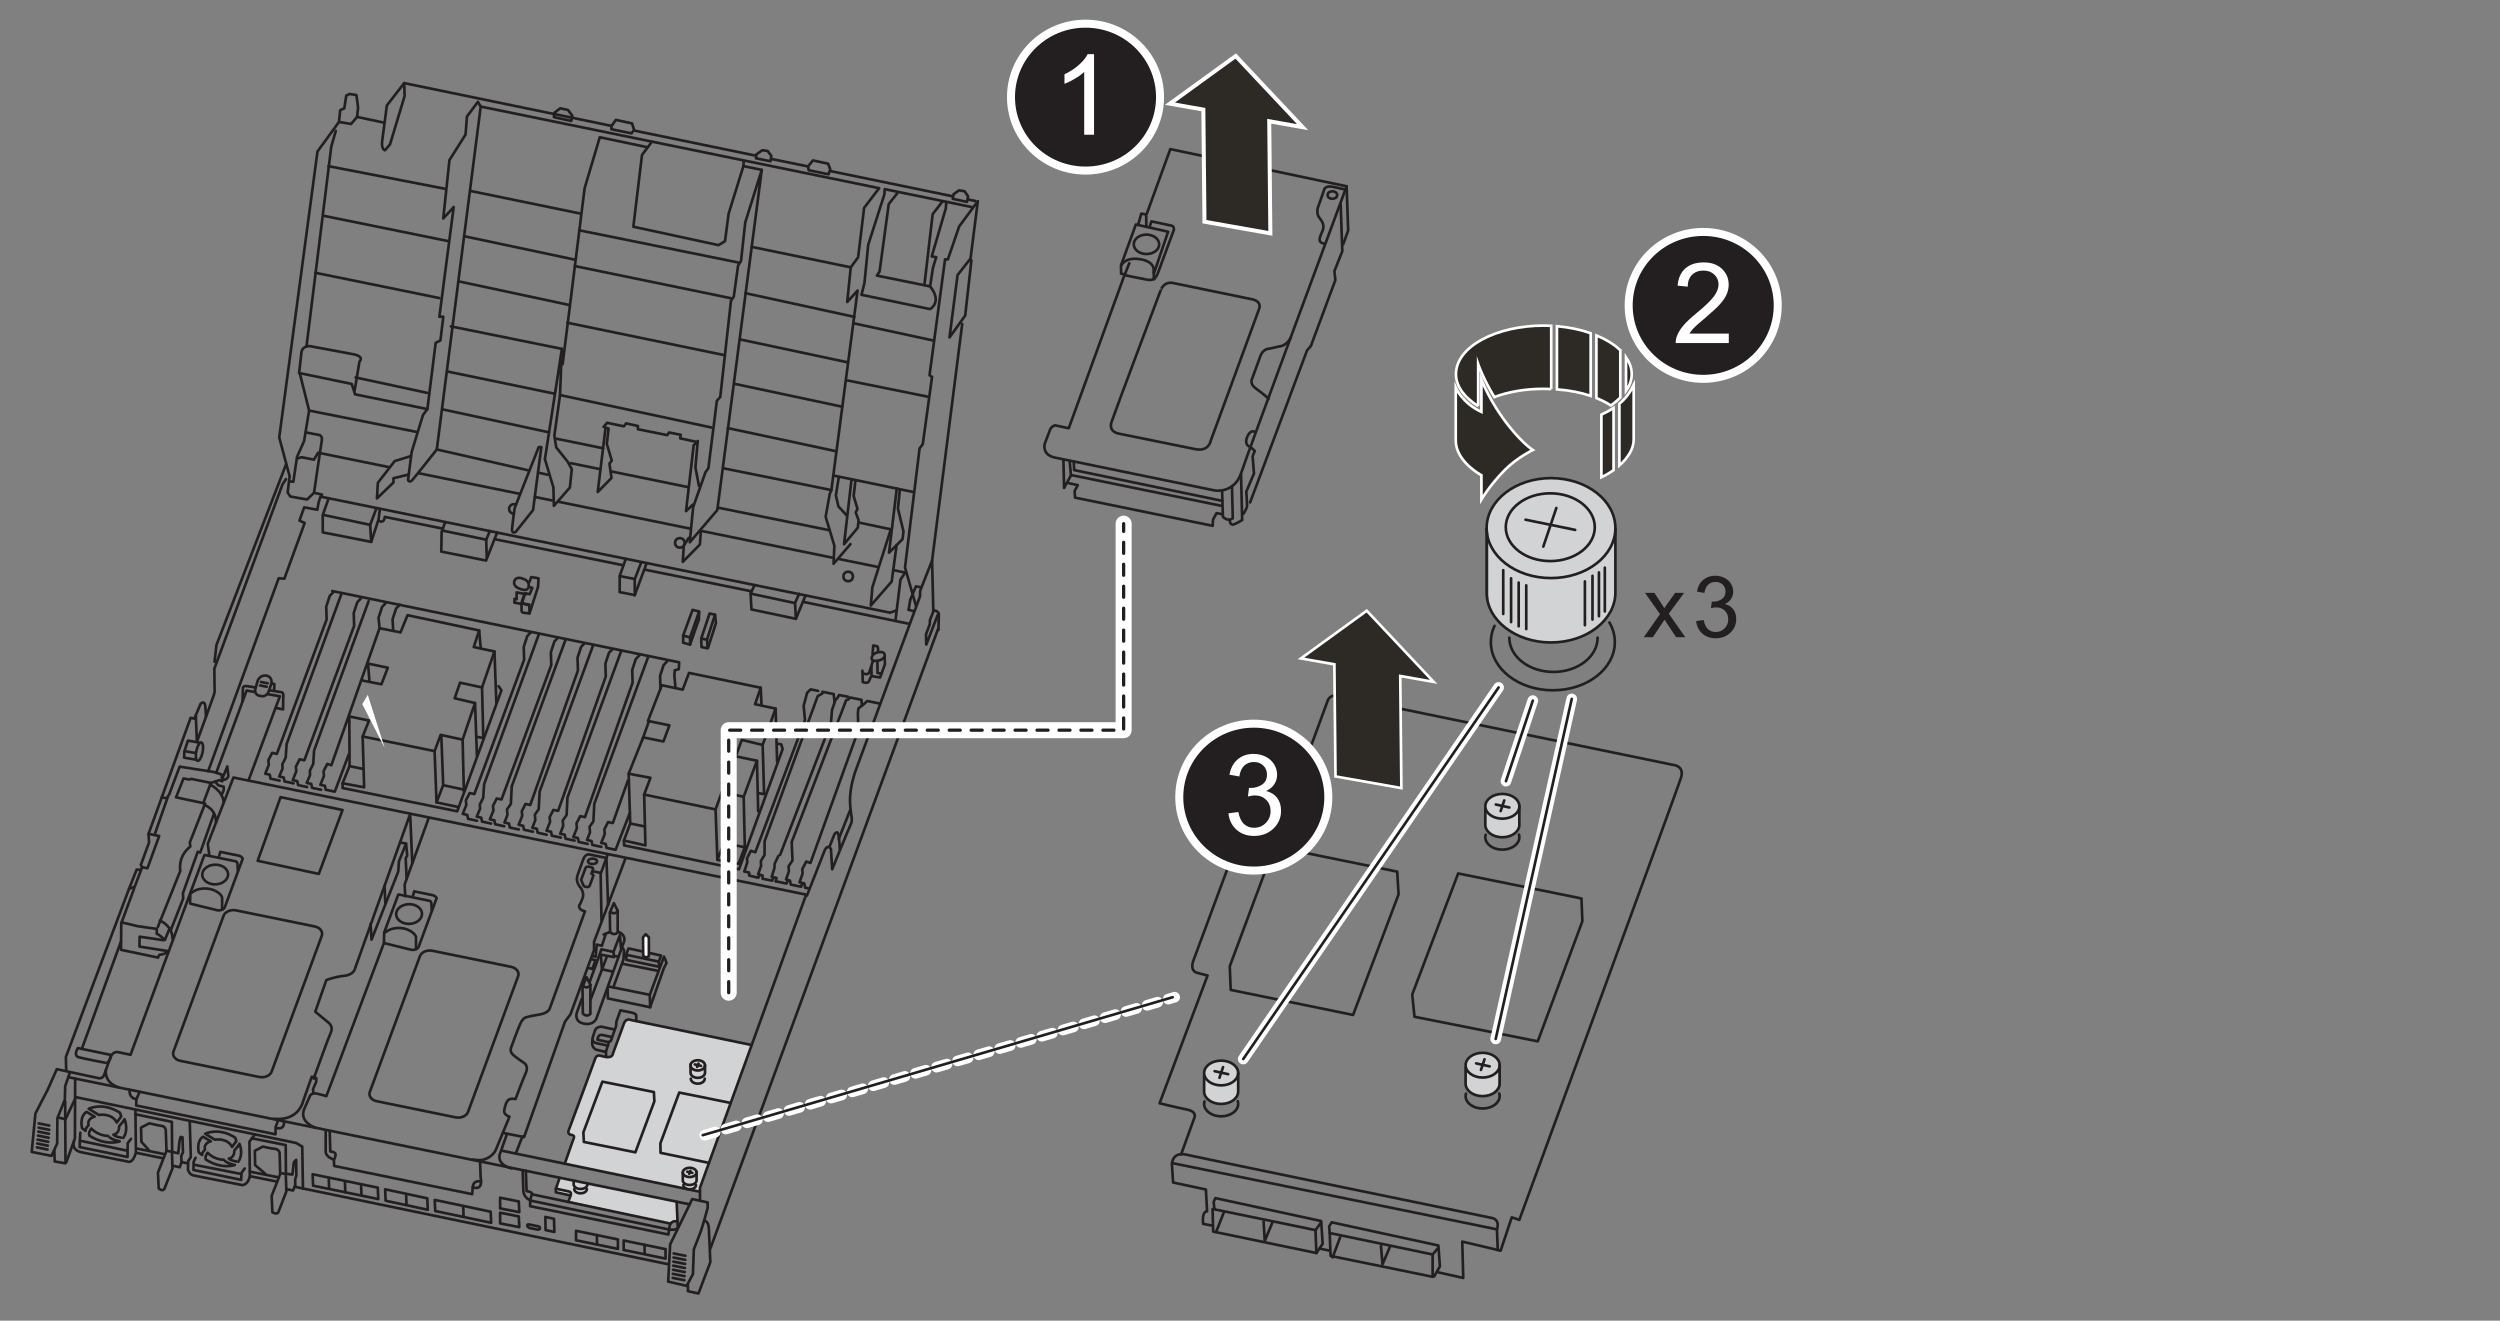 <?xml version="1.0" encoding="utf-8"?>
<!-- Generator: Adobe Illustrator 26.0.3, SVG Export Plug-In . SVG Version: 6.00 Build 0)  -->
<svg version="1.1" id="Layer_2" xmlns="http://www.w3.org/2000/svg" xmlns:xlink="http://www.w3.org/1999/xlink" x="0px" y="0px"
	 viewBox="0 0 468 247.232" style="enable-background:new 0 0 468 247.232;" xml:space="preserve">
<rect x="0" y="0" width="468" height="247.232" fill="#808080" stroke="none"/>
<style type="text/css">
	.st0{fill:#D2D3D4;}
	.st1{fill:none;stroke:#231F20;stroke-width:0.5;stroke-linecap:round;stroke-linejoin:round;stroke-miterlimit:10;}
	.st2{fill:#FFFFFF;stroke:#231F20;stroke-width:0.5;stroke-linecap:round;stroke-linejoin:round;stroke-miterlimit:10;}
	.st3{fill:none;stroke:#231F20;stroke-width:0.5;stroke-miterlimit:10;}
	.st4{fill:#2D2A26;stroke:#FFFFFF;stroke-width:0.75;stroke-miterlimit:10;}
	.st5{fill:#2D2A26;stroke:#FFFFFF;stroke-width:0.5;stroke-miterlimit:10;}
	.st6{fill:none;stroke:#FFFFFF;stroke-width:3;stroke-linecap:round;stroke-linejoin:round;stroke-miterlimit:10;}
	
		.st7{fill:none;stroke:#231F20;stroke-width:0.616;stroke-linecap:round;stroke-linejoin:round;stroke-miterlimit:10;stroke-dasharray:2.055;}
	
		.st8{fill:none;stroke:#FFFFFF;stroke-width:2;stroke-linecap:round;stroke-linejoin:round;stroke-miterlimit:10;stroke-dasharray:2.055;}
	.st9{fill:#231F20;stroke:#FFFFFF;stroke-width:1.5;stroke-miterlimit:10;}
	.st10{fill:#FFFFFF;}
	.st11{fill:#231F20;}
	.st12{fill:none;stroke:#FFFFFF;stroke-width:2;stroke-linecap:round;stroke-linejoin:round;stroke-miterlimit:10;}
</style>
<g>
	<path class="st0" d="M140.671,195.601l-21.653-4.537c0,0-1.832-1.089-2.476,0.842l-1.882,5.15c0,0-0.495,0.99-1.387,0.792
		c0,0-1.684-0.743-2.03,0.297l-4.903,13.519c0,0,0.099,0.693,0.743,0.743c0,0,0.198,0.198,0,0.941
		c-0.198,0.743-1.337,4.407-1.337,4.407l25.156,5.299l0.05-0.792L140.671,195.601z"/>
	<path class="st0" d="M104.67,220.485l-0.621,1.967l0.052,0.673l2.536,0.569l-0.414,1.035l18.943,4.192c0,0,1.087-0.673,1.501-0.414
		l-0.052-3.468L104.67,220.485z"/>
	<g>
		<ellipse class="st0" cx="281.269" cy="150.887" rx="3.08" ry="2.299"/>
		<path class="st0" d="M278.061,150.752v3.693c0,1.27,1.379,2.299,3.08,2.299c1.701,0,3.08-1.029,3.08-2.299v-3.77"/>
	</g>
	<g>
		<ellipse class="st0" cx="290.33" cy="98.154" rx="11.833" ry="8.654"/>
		<path class="st0" d="M278.648,97.643v13.901c0,4.78,5.298,8.654,11.833,8.654c6.535,0,11.833-3.875,11.833-8.654V97.356"/>
	</g>
	<g>
		<ellipse class="st0" cx="277.524" cy="199.195" rx="3.08" ry="2.299"/>
		<path class="st0" d="M274.316,199.059v3.693c0,1.27,1.379,2.299,3.08,2.299c1.701,0,3.08-1.029,3.08-2.299v-3.77"/>
	</g>
	<g>
		<ellipse class="st0" cx="228.678" cy="200.723" rx="3.08" ry="2.299"/>
		<path class="st0" d="M225.47,200.587v3.693c0,1.27,1.379,2.299,3.08,2.299s3.08-1.029,3.08-2.299v-3.77"/>
	</g>
	<line class="st0" x1="284.424" y1="154.416" x2="284.424" y2="150.599"/>
	<g>
		<polyline class="st1" points="72.802,87.448 59.565,84.746 58.759,86.047 56.443,85.593 55.67,85.82 		"/>
		<line class="st1" x1="97.21" y1="92.431" x2="78.35" y2="88.581"/>
		<line class="st1" x1="103.298" y1="93.674" x2="100.15" y2="93.032"/>
		<line class="st1" x1="129.248" y1="98.972" x2="104.586" y2="93.937"/>
		<line class="st1" x1="155.758" y1="104.384" x2="131.207" y2="99.372"/>
		<line class="st1" x1="164.423" y1="106.153" x2="157.157" y2="104.67"/>
		<polyline class="st1" points="167.641,116.061 168.574,108.482 169.46,107.182 167.198,106.72 		"/>
		<polyline class="st1" points="53.532,89.699 52.893,90.658 40.129,125.164 40.147,127.536 40.18,129.514 40.038,130.102 
			36.852,138.893 36.658,133.902 		"/>
		<polyline class="st1" points="40.162,123.879 40.519,120.753 53.563,86.893 		"/>
		<path class="st1" d="M53.532,89.699"/>
		<path class="st1" d="M37.213,139.062"/>
		<line class="st1" x1="34.747" y1="140.647" x2="36.449" y2="140.939"/>
		<polyline class="st1" points="39.187,160.106 38.896,157.968 43.7,145.554 150.915,167.474 131.034,222.348 131.034,224.778 		"/>
		<path class="st1" d="M175.682,117.93l0.069-3.071c0,0-0.365-0.706-1.037-0.537l-0.227-9.387l-2.22,5.63l-0.051,1.108
			l-12.112,32.779c0,0-1.06,2.952-0.984,5.602c0.076,2.65,0.64,3.201,0.111,4.337c-0.53,1.136-3.448,8.337-3.448,8.337l-0.228-3.795
			c0,0-0.116-0.218-0.303-0.327c-0.264-0.155-0.668-0.092-1.08,1.115l-3.112,7.929"/>
		<polyline class="st1" points="175.544,115.114 173.401,120.659 173.349,118.73 174.056,116.852 174.073,116.111 174.796,114.285 
					"/>
		<polyline class="st1" points="172.29,109.919 171.467,109.764 170.398,112.279 170.109,114.086 		"/>
		<line class="st1" x1="171.094" y1="114.415" x2="170.073" y2="114.159"/>
		<line class="st1" x1="132.959" y1="233.771" x2="175.623" y2="117.689"/>
		<polygon class="st1" points="131.804,228.517 132.473,226.136 132.473,225.091 129.59,224.465 125.455,232.945 125.079,239.921 
			128.546,240.715 129.716,238.501 129.883,233.906 131.22,230.438 		"/>
		<line class="st1" x1="126.119" y1="234.643" x2="128.315" y2="235.079"/>
		<line class="st1" x1="126.088" y1="235.407" x2="128.284" y2="235.843"/>
		<line class="st1" x1="126.057" y1="236.17" x2="128.253" y2="236.606"/>
		<line class="st1" x1="126.025" y1="236.933" x2="128.222" y2="237.369"/>
		<line class="st1" x1="125.994" y1="237.696" x2="128.191" y2="238.133"/>
		<line class="st1" x1="125.963" y1="238.46" x2="128.159" y2="238.896"/>
		<line class="st1" x1="125.932" y1="239.223" x2="128.128" y2="239.659"/>
		<path class="st1" d="M131.804,228.517c0,0,0.796-0.051,0.884,1.379c0.088,1.43,0.286,6.382,0.286,6.382l-2.223,5.854l-1.959-0.418
			l-0.022-1.276"/>
		<g>
			<g id="SPLINE_18_">
				<path class="st1" d="M77.351,172.841c-0.232,0.062-0.473,0.097-0.714,0.104c-0.241,0.007-0.484-0.013-0.719-0.061
					c-0.294-0.06-0.582-0.165-0.841-0.318c-0.121-0.072-0.236-0.154-0.342-0.247c-0.1-0.088-0.192-0.186-0.271-0.293
					c-0.076-0.102-0.14-0.212-0.19-0.329c-0.048-0.112-0.083-0.231-0.102-0.351c-0.019-0.119-0.022-0.241-0.009-0.361
					c0.013-0.122,0.041-0.241,0.083-0.356c0.044-0.119,0.103-0.232,0.173-0.338c0.074-0.111,0.16-0.213,0.256-0.306
					c0.101-0.098,0.211-0.186,0.329-0.263c0.123-0.081,0.254-0.151,0.389-0.21c0.284-0.124,0.588-0.2,0.898-0.231
					c0.314-0.031,0.633-0.016,0.941,0.047c0.208,0.043,0.413,0.107,0.607,0.196c0.183,0.083,0.356,0.188,0.512,0.315
					c0.145,0.118,0.275,0.255,0.379,0.41c0.098,0.145,0.173,0.305,0.217,0.474c0.043,0.163,0.056,0.335,0.039,0.503
					c-0.018,0.171-0.067,0.339-0.142,0.494c-0.079,0.165-0.187,0.315-0.312,0.448c-0.135,0.143-0.292,0.266-0.459,0.368
					c-0.044,0.027-0.088,0.052-0.134,0.076c-0.041,0.022-0.083,0.043-0.126,0.062c-0.13,0.06-0.265,0.11-0.403,0.15
					C77.391,172.83,77.371,172.836,77.351,172.841z"/>
			</g>
			<g id="SPLINE_17_">
				<path class="st1" d="M72.125,174.548c0.325-0.271,0.717-0.448,0.818-0.499c0.1-0.05,0.204-0.093,0.311-0.128
					c0.372-0.115,0.761-0.182,1.152-0.201c0.392-0.019,0.787,0.01,1.171,0.089c0.37,0.076,0.731,0.197,1.068,0.369
					c0.313,0.16,0.605,0.364,0.853,0.611c0.068,0.071,0.131,0.148,0.188,0.229c0.059,0.085,0.111,0.175,0.156,0.268
					c0.018,0.038,0.031,0.079,0.036,0.121c0.006,0.043,0.005,0.088,0.001,0.131v2.112"/>
			</g>
			<path class="st1" d="M77.303,167.651c0.025-0.059,0.047-0.119,0.067-0.18c0.024-0.072,0.045-0.145,0.064-0.219
				c0.041-0.158,0.06-0.228,0.099-0.391c0,0,0.2,0.043,0.237,0.051l3.178,0.65c0.089,0.018,0.176,0.045,0.26,0.081
				c0.079,0.034,0.156,0.076,0.225,0.127c0.066,0.047,0.126,0.102,0.177,0.165c0.048,0.059,0.127,0.189,0.127,0.189l-3.35,9.075
				c-0.039,0.106-0.108,0.201-0.19,0.28c-0.048,0.046-0.1,0.086-0.155,0.122c-0.06,0.039-0.123,0.072-0.188,0.1
				c-0.14,0.06-0.291,0.097-0.444,0.112c-0.156,0.015-0.315,0.007-0.467-0.024l-0.296-0.075l-4.666-1.143l0.001,0l-0.025-0.009
				l-0.038-0.035l-0.024-0.053l-0.015-0.077l-0.006-0.069v0l0.045-1.812"/>
			<g id="LINE_4_">
				<path class="st1" d="M80.824,170.446l-0.063-1.184l-0.045-0.304l0,0.001l-0.008-0.037l-0.056-0.117l-0.098-0.097l-0.131-0.068
					l-0.084-0.024l-5.726-1.171c-0.028-0.006-0.056,0.01-0.065,0.036l0,0l-2.59,6.981"/>
			</g>
		</g>
		<g>
			<g id="SPLINE_16_">
				<path class="st1" d="M41.055,165.447c-0.232,0.062-0.473,0.097-0.714,0.104c-0.241,0.007-0.484-0.013-0.719-0.061
					c-0.294-0.06-0.582-0.165-0.841-0.318c-0.121-0.072-0.236-0.154-0.342-0.247c-0.1-0.088-0.192-0.186-0.271-0.293
					c-0.076-0.102-0.14-0.212-0.19-0.329c-0.048-0.112-0.083-0.231-0.102-0.351c-0.019-0.119-0.022-0.241-0.009-0.361
					c0.013-0.122,0.041-0.241,0.083-0.356c0.044-0.119,0.103-0.232,0.173-0.338c0.074-0.111,0.16-0.213,0.256-0.306
					c0.101-0.098,0.211-0.186,0.329-0.263c0.123-0.081,0.254-0.151,0.389-0.21c0.284-0.124,0.588-0.2,0.898-0.231
					c0.314-0.031,0.633-0.016,0.941,0.047c0.208,0.043,0.413,0.107,0.607,0.196c0.183,0.083,0.356,0.188,0.512,0.315
					c0.145,0.118,0.275,0.255,0.379,0.41c0.098,0.145,0.173,0.305,0.217,0.474c0.043,0.163,0.056,0.335,0.039,0.503
					c-0.018,0.171-0.067,0.339-0.142,0.494c-0.079,0.165-0.187,0.315-0.312,0.448c-0.135,0.143-0.292,0.266-0.459,0.368
					c-0.044,0.027-0.088,0.052-0.134,0.076c-0.041,0.022-0.083,0.043-0.126,0.062c-0.13,0.06-0.265,0.11-0.403,0.15
					C41.095,165.436,41.075,165.442,41.055,165.447z"/>
			</g>
			<g id="SPLINE_15_">
				<path class="st1" d="M35.829,167.154c0.325-0.271,0.717-0.448,0.818-0.499c0.1-0.05,0.204-0.093,0.311-0.128
					c0.372-0.115,0.761-0.182,1.152-0.201c0.392-0.019,0.787,0.01,1.171,0.089c0.37,0.076,0.731,0.197,1.068,0.369
					c0.313,0.16,0.605,0.364,0.853,0.611c0.068,0.071,0.131,0.148,0.188,0.229c0.059,0.085,0.111,0.175,0.156,0.268
					c0.018,0.038,0.031,0.079,0.036,0.121c0.006,0.043,0.005,0.088,0.001,0.131v2.112"/>
			</g>
			<path class="st1" d="M41.007,160.257c0.025-0.059,0.047-0.119,0.067-0.18c0.024-0.072,0.045-0.145,0.064-0.219
				c0.041-0.158,0.06-0.228,0.099-0.391c0,0,0.2,0.043,0.237,0.051l3.178,0.65c0.089,0.018,0.176,0.045,0.26,0.081
				c0.079,0.034,0.156,0.076,0.225,0.127c0.066,0.047,0.126,0.102,0.177,0.165c0.048,0.059,0.127,0.189,0.127,0.189l-3.35,9.075
				c-0.039,0.106-0.108,0.201-0.19,0.28c-0.048,0.046-0.1,0.086-0.155,0.122c-0.06,0.039-0.123,0.072-0.188,0.1
				c-0.14,0.06-0.291,0.097-0.444,0.112c-0.156,0.015-0.315,0.007-0.467-0.024l-0.296-0.075l-4.666-1.143l0.001,0l-0.025-0.009
				l-0.038-0.035l-0.024-0.053l-0.015-0.077l-0.006-0.069l0,0l0.045-1.812"/>
			<g id="LINE_2_">
				<path class="st1" d="M44.529,163.052l-0.063-1.184l-0.045-0.304l0,0.001l-0.008-0.037l-0.056-0.117l-0.098-0.097l-0.131-0.068
					l-0.084-0.024l-5.726-1.171c-0.028-0.006-0.056,0.01-0.065,0.036l0,0l-2.59,6.981l-11.228,30.386l-2.41-0.511
					c0,0-0.887-0.114-1.288,0.859"/>
			</g>
		</g>
		<polyline class="st1" points="80.25,153.138 75.748,165.584 75.857,167.76 		"/>
		<path class="st1" d="M58.724,201.917c0,0,2.72-7.615,3.209-8.648c0.49-1.033-0.326-1.74-0.326-1.74l-2.589-2.138l2.07-5.91
			c0,0,1.329-0.589,3.402-0.818c1.86-0.205,2.012-1.469,2.012-1.469l10.28-28.8l0.402,9.217"/>
		<polygon class="st1" points="52.521,149.228 64.121,151.631 59.68,163.597 48.237,161.141 		"/>
		<polyline class="st1" points="94.186,212.086 98.103,212.862 105.777,191.234 106.786,189.888 111.206,177.863 111.206,176.312 
			117.048,160.794 		"/>
		<path class="st1" d="M94.911,212.266l-1.219,3.454c0,0-1.164,2.108,2.065,3.016"/>
		<line class="st1" x1="129.096" y1="225.454" x2="12.913" y2="201.673"/>
		<path class="st1" d="M113.831,169.436l-0.305-8.822l-3.192-0.658c0,0-0.721-0.219-1.159,0.94
			c-0.439,1.159-1.015,2.838-1.015,2.838s-0.533,1.065,0.345,2.225c0,0,0.971,1.003,0.564,2.131
			c-0.407,1.128-0.627,1.379-0.627,1.379s-0.313,0.815,1.065,1.128l-6.611,18.236c0,0-0.282,0.846-1.943,1.097
			c-1.661,0.251-2.413,0.501-2.413,0.501s-0.595,0-1.159,1.253c-0.564,1.253-1.598,4.167-1.598,4.167s-0.564,0.94,0.313,1.661
			c0.877,0.721,2.099,1.535,2.099,1.535s0.815,0.533,0.219,1.849c-0.595,1.316-1.911,4.857-1.911,4.857s-1.039-0.279-1.48,0.294
			c-0.441,0.573-0.617,1.763-0.617,1.763s-0.265,0.838,0.97,1.234l-2.601,6.304c0,0-1.146,2.381-4.232,1.719"/>
		<path class="st1" d="M12.396,200.461l-0.066-2.59l11.821-31.478l1.063-0.398l1.395-3.652l0.996,0.199l2.191-6.043l-1.992-0.398
			l7.882-21.727l0.698,0.161l0.204-0.487l0.958-2.286c0,0,0.886-0.994,0.929,0.951l0.089,1.399"/>
		<path class="st1" d="M25.109,166.345l-2.404,6.485l-0.056,4.976l6.933,1.454l0.224-0.503c0,0,1.156-0.093,1.707-0.699
			l-5.406-0.858l0.036-1.854L30.579,176"/>
		<line class="st1" x1="15.352" y1="196.26" x2="22.654" y2="176.223"/>
		<path class="st1" d="M20.807,197.494l-6.235-1.299c0,0-0.909,1.429,0.162,1.721s4.838,1.007,4.838,1.007
			S20.45,199.377,20.807,197.494z"/>
		<path class="st1" d="M13.09,200.74l-0.881,2.569l-0.073,2.569l-1.395,3.45l-0.037,4.734l-1.064,2.312l-3.707-0.734l0.697-7.193
			l2.312-4.477l1.692-3.821l7.584,1.631c0,0,0.973,0.401,1.316-0.658c0.343-1.059,1.202-3.32,1.202-3.32"/>
		<polyline class="st1" points="10.953,209.209 12.26,209.521 14.027,205.765 		"/>
		<polyline class="st1" points="12.198,206.159 12.26,217.769 10.237,217.427 10.175,215.373 		"/>
		<polyline class="st1" points="12.413,217.565 14.027,213.109 14.072,201.923 		"/>
		<polyline class="st1" points="14.235,205.393 55.454,213.973 56.583,214.639 56.713,222.529 		"/>
		<path class="st1" d="M19.823,200.298c0,0-0.441,2.325,2.365,3.247"/>
		<path class="st1" d="M51.218,209.431c4.672,0.501,5.478-3.142,5.478-3.142l1.669-4.728l0.834,0.25v0.695l-0.6,1.382l0.073,0.757"
			/>
		<path class="st1" d="M59.082,211.124c0,0-3.081-0.998-2.163-3.445l1.029-2.336c0,0,0.222-0.89,1.418-0.612
			c1.196,0.278,1.724,0.473,1.724,0.473l10.806-28.731"/>
		<polyline class="st1" points="69.368,172.968 69.552,175.902 74.55,163.155 74.687,161.229 76.017,157.927 74.908,157.703 		"/>
		<line class="st1" x1="71.985" y1="165.847" x2="72.134" y2="169.108"/>
		<polyline class="st1" points="76.125,164.486 75.943,160.662 76.229,160.142 76.017,157.927 		"/>
		<polyline class="st1" points="112.602,172.241 112.44,163.608 113.748,159.952 		"/>
		<line class="st1" x1="110.993" y1="163.111" x2="112.341" y2="163.378"/>
		<g id="SPLINE_14_">
			<path class="st1" d="M109.23,165.767l-0.404-0.946c-0.013-0.03-0.02-0.063-0.021-0.096c-0.001-0.033,0.005-0.066,0.016-0.097
				l0.794-2.152c0.016-0.044,0.044-0.083,0.077-0.116c0.037-0.037,0.082-0.065,0.129-0.085c0.051-0.022,0.106-0.036,0.162-0.042
				c0.057-0.006,0.114-0.003,0.17,0.008l0.553,0.113c0.041,0.008,0.081,0.022,0.119,0.04c0.035,0.017,0.069,0.039,0.098,0.065
				c0.027,0.024,0.05,0.053,0.068,0.085c0.016,0.03,0.027,0.063,0.031,0.096c0.004,0.03,0.002,0.061-0.005,0.091
				c-0.002,0.01-0.005,0.02-0.009,0.03l-0.292,0.791c-0.002,0.006-0.003,0.013-0.002,0.02c0.001,0.007,0.004,0.013,0.008,0.019
				c0.009,0.012,0.025,0.02,0.04,0.023l0.055,0.011c0.044,0.009,0.088,0.025,0.127,0.048c0.036,0.021,0.068,0.048,0.092,0.081
				c0.022,0.03,0.038,0.065,0.044,0.102c0.006,0.036,0.001,0.074-0.011,0.108l-0.682,1.847c-0.016,0.044-0.044,0.083-0.077,0.116
				c-0.037,0.037-0.082,0.065-0.129,0.085c-0.051,0.022-0.106,0.036-0.162,0.042c-0.057,0.006-0.114,0.003-0.17-0.008l-0.322-0.066
				c-0.065-0.013-0.129-0.039-0.184-0.078C109.294,165.867,109.253,165.821,109.23,165.767"/>
		</g>
		<ellipse class="st1" cx="110.923" cy="161.242" rx="0.84" ry="0.504"/>
		<g id="SPLINE_13_">
			<path class="st1" d="M50.101,201.401c0.173-0.091,0.335-0.21,0.469-0.353c0.063-0.067,0.119-0.139,0.168-0.217
				c0.047-0.074,0.086-0.153,0.117-0.235l9.376-25.401c0.033-0.089,0.055-0.183,0.065-0.278c0.01-0.094,0.007-0.188-0.007-0.281
				c-0.015-0.094-0.042-0.187-0.079-0.274c-0.039-0.091-0.089-0.177-0.148-0.256c-0.062-0.084-0.134-0.16-0.212-0.229
				c-0.082-0.073-0.172-0.137-0.267-0.192c-0.202-0.119-0.427-0.201-0.656-0.248l-14.747-3.016c-0.24-0.049-0.489-0.061-0.734-0.037
				c-0.241,0.024-0.479,0.084-0.7,0.18c-0.106,0.046-0.207,0.101-0.304,0.164c-0.092,0.06-0.178,0.129-0.256,0.206
				c-0.074,0.073-0.142,0.152-0.199,0.239c-0.055,0.082-0.101,0.171-0.135,0.263l-9.376,25.401
				c-0.027,0.073-0.047,0.149-0.058,0.226c-0.011,0.076-0.015,0.153-0.011,0.229c0.005,0.077,0.017,0.153,0.038,0.227
				c0.021,0.076,0.049,0.149,0.085,0.219c0.075,0.148,0.179,0.28,0.301,0.393c0.133,0.123,0.287,0.222,0.449,0.299
				c0.039,0.018,0.079,0.036,0.119,0.052c0.123,0.049,0.252,0.087,0.382,0.114l14.747,3.016c0.267,0.055,0.544,0.063,0.816,0.027
				C49.607,201.603,49.866,201.525,50.101,201.401"/>
		</g>
		<g id="SPLINE_10_">
			<path class="st1" d="M86.861,208.96c0.173-0.091,0.335-0.21,0.469-0.353c0.063-0.067,0.119-0.139,0.168-0.217
				c0.047-0.074,0.086-0.153,0.117-0.235l9.376-25.401c0.033-0.089,0.055-0.183,0.065-0.278c0.01-0.094,0.007-0.188-0.007-0.281
				c-0.015-0.094-0.042-0.187-0.079-0.274c-0.039-0.091-0.089-0.177-0.148-0.256c-0.062-0.084-0.134-0.16-0.212-0.229
				c-0.082-0.073-0.172-0.137-0.267-0.192c-0.202-0.119-0.427-0.201-0.656-0.248L80.94,177.98c-0.24-0.049-0.489-0.061-0.734-0.037
				c-0.241,0.024-0.479,0.084-0.7,0.18c-0.106,0.046-0.207,0.101-0.304,0.164c-0.092,0.06-0.178,0.129-0.256,0.205
				c-0.074,0.073-0.142,0.152-0.199,0.239c-0.055,0.082-0.101,0.171-0.135,0.264l-9.376,25.401
				c-0.027,0.073-0.047,0.149-0.058,0.226c-0.011,0.076-0.015,0.153-0.011,0.229c0.005,0.077,0.017,0.153,0.038,0.227
				c0.021,0.076,0.049,0.149,0.085,0.219c0.075,0.148,0.179,0.28,0.301,0.393c0.133,0.123,0.287,0.222,0.449,0.299
				c0.039,0.018,0.079,0.036,0.119,0.052c0.123,0.049,0.252,0.087,0.382,0.114l14.747,3.016c0.267,0.055,0.544,0.063,0.816,0.027
				C86.367,209.163,86.627,209.084,86.861,208.96"/>
		</g>
		<path class="st1" d="M97.84,219.096l0.139,4.004c0,0,0.173,1.299,1.515,1.688l25.251,5.278c0,0,1.574,0.44,2.139-0.193
			l-0.216-4.891"/>
		<path class="st1" d="M98.436,219.153l0.143,3.848c0,0,1.14,0.057,0.998,0.57s-0.314,0.998-0.314,0.998l-0.029,1.226l25.884,5.302
			l0.2-1.34c0,0,0.029-1.34,1.397-1.112"/>
		<path class="st1" d="M61.725,211.776l0.103,3.776c0,0,1.098,0.069,0.995,0.652c-0.103,0.584-0.309,0.892-0.309,0.892l0.034,1.167
			l25.847,5.286l0.103-1.304c0,0,0-1.407,1.545-1.064"/>
		<path class="st1" d="M89.872,217.474l0.103,2.918c0,0,0.618,2.609-1.476,1.854"/>
		<path class="st1" d="M60.969,211.673v3.741c0,0-0.24,1.064,1.545,1.682"/>
		<path class="st1" d="M13.835,213.689c0,0-0.58,1.625,1.48,2.031s8.53,1.712,8.53,1.712s0.928,0.609,1.596-1.625l-0.087-8.036"/>
		<polyline class="st1" points="25.304,208.583 32.171,210.01 32.227,215.663 		"/>
		<line class="st1" x1="25.614" y1="215.823" x2="30.522" y2="216.836"/>
		<line class="st1" x1="25.562" y1="214.999" x2="30.87" y2="216.081"/>
		<polyline class="st1" points="32.218,215.643 33.375,215.888 33.601,213.633 33.807,212.834 34.168,212.912 34.245,215.746 
			33.933,216.363 33.985,217.55 33.646,218.514 32.342,218.228 		"/>
		<path class="st1" d="M32.278,218.748l-0.08-3.126l-1.03-0.207l-1.598,4.09l0.139,2.967c0,0,0.697,0.657,1.055,0.1L32.278,218.748z
			"/>
		<path class="st1" d="M31.169,215.415l-0.137-3.854c0,0-0.068-0.707-0.775-0.798c-0.707-0.091-2.304-0.479-2.304-0.479
			l-1.551,0.798l0.068,2.668l1.414,1.574"/>
		<polyline class="st1" points="45.804,218.739 45.222,219.542 45.139,220.872 36.217,219.016 36.244,217.492 36.605,216.743 		"/>
		<path class="st1" d="M35.524,209.955l0.194,6.65l-0.471,0.72l-0.055,1.635c0,0,0.194,0.942,1.136,1.108
			c0.942,0.166,8.978,1.773,8.978,1.773s1.053,0.111,1.469-1.635l-0.083-6.484l1.053-1.385"/>
		<line class="st1" x1="36.383" y1="218.046" x2="45.111" y2="219.764"/>
		<line class="st1" x1="33.985" y1="217.55" x2="35.116" y2="217.771"/>
		<polyline class="st1" points="47.124,213.094 53.484,214.354 53.524,219.713 54.744,219.881 55.002,217.597 55.439,217.121 
			55.479,220.06 55.261,220.774 55.27,222.184 125.105,236.67 		"/>
		<line class="st1" x1="46.769" y1="219.325" x2="52.171" y2="220.408"/>
		<line class="st1" x1="46.779" y1="220.182" x2="51.869" y2="221.2"/>
		<path class="st1" d="M49.645,219.729l-1.885-1.621l-0.057-2.677l1.508-0.792c0,0,1.49,0.377,2.244,0.434
			c0.754,0.057,0.886,0.716,0.886,0.716l0.113,3.978l-1.602,4.106l0.139,3.058c0.894,0.516,1.112,0,1.112,0l1.509-3.912
			l-0.118-3.276c0,0-0.22-0.02-0.895-0.1"/>
		<polyline class="st1" points="53.573,222.601 54.863,222.86 55.221,221.946 		"/>
		<g>
			<polygon class="st1" points="58.521,219.82 70.719,222.327 70.811,224.466 58.613,221.96 			"/>
			<line class="st1" x1="61.548" y1="220.645" x2="61.609" y2="222.449"/>
			<line class="st1" x1="64.574" y1="221.348" x2="64.635" y2="223.152"/>
			<line class="st1" x1="67.601" y1="222.051" x2="67.662" y2="223.591"/>
		</g>
		<g>
			<polygon class="st1" points="72.096,222.636 79.988,224.331 80.08,226.471 72.188,224.776 			"/>
			<line class="st1" x1="76.028" y1="223.679" x2="76.089" y2="225.483"/>
		</g>
		<g>
			<polygon class="st1" points="81.382,224.623 91.851,226.827 91.943,228.906 81.474,226.702 			"/>
			<line class="st1" x1="86.713" y1="225.852" x2="86.774" y2="227.604"/>
		</g>
		<polygon class="st1" points="93.622,224.21 97.118,224.909 97.214,226.911 93.622,226.212 		"/>
		<polygon class="st1" points="93.622,227.016 97.118,227.715 97.214,229.717 93.622,229.018 		"/>
		<path class="st1" d="M22.786,172.67l3.01,0.719l3.545,0.498l0.002,0.93c0.477,0.079,1.51,1.152,1.51,1.152l0.926-2.222"/>
		<path class="st1" d="M29.541,173.544l4.212-10.531c0,0-0.556-2.623,1.868-4.53l-0.079-0.795l2.861-7.272l-5.444-1.152l1.391-3.537
			l1.113,0.199l0.358-0.119l3.656,0.755l-1.351,3.576"/>
		<polyline class="st1" points="30.288,149.261 31.197,149.443 31.669,148.716 33.633,143.517 40.031,144.517 41.485,144.99 
			41.594,146.262 41.085,146.044 39.476,146.562 		"/>
		<path class="st1" d="M38.213,150.661c0,0,2.29,0.727,2.218,3.272"/>
		<path class="st1" d="M39.34,146.88c0,0,2.363,1.091,2.545,3.345"/>
		<polyline class="st1" points="40.031,152.406 37.486,159.604 37.014,159.459 34.251,167.202 34.287,168.22 31.96,174.146 		"/>
		<path class="st1" d="M29.925,172.328c0,0,2.363,0.909,2.363,3.381"/>
		<polyline class="st1" points="27.802,156.1 27.902,157.695 26.364,161.914 26.607,162.343 		"/>
		<polyline class="st1" points="24.15,166.394 25.581,162.788 26.334,162.849 		"/>
		<polyline class="st1" points="36.63,142.206 34.47,141.831 34.506,140.682 35.185,138.645 37.381,139.025 		"/>
		<path class="st1" d="M42.557,143.475l-0.001,0.145l0.192,1.655c0,0-0.114,0.739-1.108,0.71l0.057-0.426l0.811-1.962"/>
		<polyline class="st1" points="40.298,146.379 40.87,147.014 41.876,147.266 41.885,147.913 41.515,148.753 		"/>
		<line class="st1" x1="7.235" y1="210.297" x2="9.222" y2="210.703"/>
		<line class="st1" x1="7.235" y1="211.097" x2="9.222" y2="211.503"/>
		<line class="st1" x1="7.176" y1="211.838" x2="9.163" y2="212.245"/>
		<line class="st1" x1="7.117" y1="212.58" x2="9.105" y2="212.986"/>
		<line class="st1" x1="7.039" y1="213.341" x2="9.027" y2="213.747"/>
		<line class="st1" x1="6.961" y1="214.063" x2="8.949" y2="214.469"/>
		<line class="st1" x1="6.903" y1="214.785" x2="8.89" y2="215.192"/>
		<path class="st1" d="M22.457,208.31c-3.205-2.08-5.851-0.754-5.851-0.754l1.88,1.159c0,0,2.402-0.448,3.377,1.414l0.834-1.132
			L22.457,208.31z"/>
		<path class="st1" d="M16.016,211.7l-0.661-0.504c-0.464-2.46,0.856-3.051,0.856-3.051l1.501,0.898c0,0-1.455,0.276-1.137,1.631
			C16.574,210.674,15.996,211.124,16.016,211.7z"/>
		<polyline class="st1" points="15.042,212.036 14.966,213.312 14.908,214.733 23.873,216.59 23.902,213.999 24.533,213.194 		"/>
		<path class="st1" d="M22.406,213.664c0,0-2.459,0.952-5.662-1.06c0,0-0.3-0.486,0.343-1.341c0,0,1.2,1.347,3.129,1.371
			C20.215,212.634,20.722,213.338,22.406,213.664z"/>
		<line class="st1" x1="14.968" y1="213.535" x2="23.687" y2="215.388"/>
		<path class="st1" d="M21.228,212.411c0,0,1.14-0.136,1.08-1.596l0.658-0.764l0.338-0.533c0,0,0.871,1.91-0.232,3.504
			C23.073,213.022,21.656,212.886,21.228,212.411z"/>
		<g>
			<path class="st1" d="M44.014,212.958c-3.072-1.994-5.608-0.722-5.608-0.722l1.802,1.111c0,0,2.303-0.429,3.237,1.356l0.8-1.086
				L44.014,212.958z"/>
			<path class="st1" d="M37.839,216.208l-0.633-0.483c-0.445-2.358,0.82-2.925,0.82-2.925l1.439,0.861c0,0-1.395,0.265-1.09,1.563
				C38.375,215.224,37.821,215.656,37.839,216.208z"/>
			<path class="st1" d="M43.965,218.091c0,0-2.357,0.912-5.428-1.016c0,0-0.288-0.466,0.329-1.285c0,0,1.15,1.291,3,1.314
				C41.865,217.104,42.351,217.778,43.965,218.091z"/>
			<path class="st1" d="M42.836,216.889c0,0,1.092-0.13,1.035-1.53l0.631-0.732l0.324-0.511c0,0,0.835,1.831-0.222,3.359
				C44.604,217.475,43.246,217.345,42.836,216.889z"/>
		</g>
		<path class="st1" d="M24.277,204.017c0,0-0.274,1.503,1.248,1.741"/>
		<path class="st1" d="M53.119,209.917c0,0,0.402,1.566-1.365,1.265"/>
		<polyline class="st1" points="52.095,209.636 51.593,211.002 51.573,212.347 25.491,206.946 25.531,205.781 26.13,204.411 		"/>
		<polygon class="st1" points="102.091,227.809 103.707,228.155 103.776,230.625 102.13,230.27 		"/>
		<g>
			<polygon class="st1" points="107.832,230.405 111.73,231.208 115.673,232.02 115.673,233.792 107.832,232.176 			"/>
			<line class="st1" x1="111.766" y1="232.932" x2="111.73" y2="231.208"/>
		</g>
		<g>
			<polygon class="st1" points="116.751,232.223 120.65,233.026 124.592,233.838 124.592,235.609 116.751,233.994 			"/>
			<line class="st1" x1="120.685" y1="234.75" x2="120.65" y2="233.026"/>
		</g>
		<g id="SPLINE_4_">
			<path class="st1" d="M98.713,229.323c0.001-0.01,0.003-0.021,0.007-0.031c0.003-0.008,0.007-0.017,0.012-0.024
				c0.011-0.016,0.025-0.029,0.041-0.039c0.044-0.027,0.099-0.035,0.151-0.032c0.02,0.001,0.04,0.004,0.06,0.008l1.802,0.369
				c0.054,0.011,0.107,0.032,0.154,0.063c0.042,0.027,0.08,0.061,0.104,0.104c0.013,0.023,0.022,0.049,0.023,0.076l0.004,0.168
				l-0.006,0.034c-0.007,0.018-0.02,0.034-0.036,0.046c-0.006,0.004-0.012,0.008-0.019,0.011l-0.207,0.102
				c-0.027,0.013-0.057,0.019-0.087,0.019c-0.011,0-0.022,0-0.034-0.001c-0.012-0.001-0.025-0.003-0.037-0.005l-1.492-0.305
				c-0.012-0.003-0.025-0.006-0.037-0.01c-0.03-0.01-0.06-0.023-0.086-0.041c-0.013-0.008-0.025-0.017-0.036-0.027l-0.213-0.188
				c-0.013-0.011-0.025-0.024-0.035-0.038c-0.009-0.012-0.017-0.026-0.022-0.04c-0.005-0.013-0.008-0.026-0.008-0.039l-0.004-0.168
				L98.713,229.323z"/>
		</g>
		<polyline class="st1" points="167.732,114.307 166.619,114.692 60.036,92.972 		"/>
		<polyline class="st1" points="76.524,88.833 73.659,89.52 73.659,90.322 70.565,93.302 70.737,90.38 73.888,86.312 76.868,85.395 
					"/>
		<path class="st1" d="M101.336,83.696l-1.549,11.791l-3.25,4.081c0,0-0.794,0.529-0.68-0.68s0.491-3.779,0.491-3.779l4.497-11.413
			H101.336z"/>
		<path class="st1" d="M80.005,76.582l-0.815,1.086l-2.127,6.924l-0.679,5.249c0,0,0.226,0.679,0.86-0.045s4.525-5.657,4.525-5.657
			l8.221-64.189l-0.532-0.887l-2.041,2.751l-0.266,3.372l-3.017,4.792L82.98,40.894l1.952-2.13l-2.683,20.533h0.74l-0.542,4.439
			l-0.888,0.444L80.005,76.582z"/>
		<polygon class="st1" points="103.686,94.697 106.686,91.256 107.039,87.814 106.245,86.402 104.127,83.755 103.774,81.549 
			104.833,73.959 105.186,65.311 102.009,85.961 103.597,91.256 		"/>
		<polygon class="st1" points="129.756,94.93 129.122,101.512 134.277,95.485 142.604,31.798 139.511,41.633 138.718,48.85 
			138.163,49.723 137.37,55.512 136.841,56.29 134.832,74.309 134.198,75.023 132.611,87.633 132.056,88.426 		"/>
		<polyline class="st1" points="128.932,100.69 128,102.155 127.823,105.172 131.018,101.933 131.207,99.372 		"/>
		<polyline class="st1" points="157.011,89.359 156.481,92.738 156.945,94.792 158.469,96.449 		"/>
		<polyline class="st1" points="159.396,89.823 158.005,101.882 159.227,100.409 160.589,98.768 160.722,97.376 160.192,95.918 
			160.523,95.256 159.804,92.861 160.135,89.945 		"/>
		<polyline class="st1" points="159.21,101.86 156.042,105.539 156.196,102.166 154.561,96.75 155.327,92.458 155.634,91.742 
			160.539,54.39 158.597,56.536 159.262,50.046 160.641,48.156 161.765,38.907 164.576,35.228 89.991,19.951 		"/>
		<path class="st1" d="M181.852,38.745l-16.235-3.338l-0.051,0.961l-3.035,9.458l-0.708,7.182l-0.556,2.175l12.846,2.681
			c0,0,2.377-1.315,0-4.248l-9.963-2.023l0.506-0.759l1.72-12.644l1.696-2.136"/>
		<line class="st1" x1="180.125" y1="60.653" x2="174.487" y2="104.935"/>
		<path class="st1" d="M174.487,104.935"/>
		<polyline class="st1" points="171.477,113.421 169.417,106.237 172.145,83.941 172.744,83.143 174.475,70.564 174.009,70.231 
			176.914,48.543 177.432,48.57 179.56,42.378 183.052,37.659 181.685,48.392 179.255,51.488 177.746,63.17 180.686,59.07 
			181.847,48.741 		"/>
		<polyline class="st1" points="176.379,37.777 174.594,40.091 173.074,53.111 		"/>
		<polyline class="st1" points="177.137,38.024 177.043,39.055 174.419,48.006 175.263,48.139 174.653,50.115 174.114,53.614 		"/>
		<line class="st1" x1="159.967" y1="60.556" x2="174.813" y2="63.766"/>
		<line class="st1" x1="158.683" y1="71.229" x2="173.77" y2="74.279"/>
		<polyline class="st1" points="171,92.106 167.877,91.462 156.073,89.029 		"/>
		<polyline class="st1" points="167.877,91.462 166.426,103.457 168.962,100.92 169.129,99.465 168.089,95.183 168.463,91.649 		"/>
		<polyline class="st1" points="160.896,97.844 166.759,99.091 163.308,109.943 163.017,113.352 166.925,108.862 167.84,102.085 		
			"/>
		<line class="st1" x1="134.387" y1="95.028" x2="155.211" y2="99.25"/>
		<line class="st1" x1="135.389" y1="87.657" x2="155.634" y2="91.742"/>
		<line class="st1" x1="136.248" y1="80.143" x2="156.356" y2="84.437"/>
		<line class="st1" x1="137.464" y1="71.842" x2="157.644" y2="76.136"/>
		<line class="st1" x1="138.537" y1="63.541" x2="158.718" y2="67.835"/>
		<line class="st1" x1="139.539" y1="54.882" x2="159.934" y2="59.319"/>
		<line class="st1" x1="140.756" y1="46.223" x2="159.262" y2="50.046"/>
		<polyline class="st1" points="122.007,26.57 120.183,29.002 118.562,42.445 134.505,45.89 135.721,45.147 136.396,40.013 
			139.166,31.096 139.233,30.15 		"/>
		<line class="st1" x1="142.604" y1="31.798" x2="139.166" y2="31.096"/>
		<polyline class="st1" points="120.994,27.516 112.28,25.692 109.443,35.217 108.455,43.115 105.322,68.182 		"/>
		<line class="st1" x1="138.153" y1="49.132" x2="108.455" y2="43.115"/>
		<line class="st1" x1="107.619" y1="49.808" x2="136.801" y2="55.82"/>
		<line class="st1" x1="135.653" y1="66.494" x2="106.2" y2="60.414"/>
		<line class="st1" x1="104.833" y1="73.959" x2="133.198" y2="80.033"/>
		<line class="st1" x1="88.116" y1="35.753" x2="108.553" y2="39.961"/>
		<line class="st1" x1="87.114" y1="44.268" x2="107.451" y2="48.576"/>
		<line class="st1" x1="85.912" y1="52.684" x2="106.55" y2="57.092"/>
		<line class="st1" x1="84.41" y1="61.099" x2="105.186" y2="65.311"/>
		<line class="st1" x1="83.801" y1="69.557" x2="103.771" y2="73.692"/>
		<line class="st1" x1="82.822" y1="76.63" x2="102.737" y2="80.929"/>
		<line class="st1" x1="100.77" y1="88.474" x2="102.519" y2="88.873"/>
		<line class="st1" x1="81.77" y1="84.14" x2="98.957" y2="88.061"/>
		<line class="st1" x1="104.152" y1="82.126" x2="112.912" y2="83.922"/>
		<line class="st1" x1="114.597" y1="88.287" x2="128.91" y2="91.213"/>
		<line class="st1" x1="106.818" y1="86.697" x2="112.37" y2="87.832"/>
		<polyline class="st1" points="130.841,90.955 130.182,87.495 130.622,82.551 129.853,83.375 128.424,95.679 129.688,94.471 		"/>
		<polyline class="st1" points="113.319,80.409 111.891,92.109 114.473,89.472 114.088,86.78 114.527,86.231 113.594,83.1 
			113.923,80.244 112.989,79.914 113.649,79.145 116.78,79.804 117.219,79.255 119.416,79.75 119.416,80.354 124.909,81.452 
			125.239,80.958 127.436,81.397 127.326,82.057 130.127,82.661 		"/>
		<line class="st1" x1="79.945" y1="73.54" x2="66.573" y2="70.661"/>
		<line class="st1" x1="82.267" y1="55.803" x2="59.051" y2="51.067"/>
		<line class="st1" x1="83.845" y1="45.124" x2="60.537" y2="40.388"/>
		<line class="st1" x1="83.474" y1="35.374" x2="61.466" y2="31.102"/>
		<polyline class="st1" points="62.858,24.509 62.023,27.387 57.38,64.811 		"/>
		<path class="st1" d="M66.347,73.341l0.942-5.654c0,0,1.068-0.942-1.194-1.382c-2.262-0.44-8.105-1.508-8.105-1.508
			s-1.445-0.126-1.571,1.257c-0.126,1.382-0.434,3.773-0.434,3.773l0.129,0.027l9.715,2.016l0.65,1.95l13.525,2.763"/>
		<polyline class="st1" points="56.115,69.852 57.865,76.859 56.923,82.576 55.603,85.529 54.912,90.178 54.158,90.116 		"/>
		<path class="st1" d="M38.969,144.366l13.2-36.122l1.061,0.088l3.803-10.436l-0.973-0.442l0.884-2.476l2.476,0.442
			c0,0,0.177-2.034,0.884-2.83l-1.519-0.344l-1.299,1.263l-3.141-0.565l-0.503-0.754l0.377-3.016l-1.948-7.288l7.162-53.528
			l4.021-5.529l2.262,0.377l1.131-1.319l5.026,1.068"/>
		<path class="st1" d="M75.664,15.561l0.085,2.394l-2.735,9.061l-0.94,1.111c0,0-0.769-0.085-0.513-1.881
			c0.256-1.795,0.855-6.497,0.855-6.497L75.664,15.561z"/>
		<line class="st1" x1="181.172" y1="37.329" x2="182.579" y2="37.624"/>
		<line class="st1" x1="155.475" y1="32.03" x2="178.323" y2="36.746"/>
		<line class="st1" x1="144.456" y1="29.77" x2="151.138" y2="31.135"/>
		<line class="st1" x1="118.721" y1="24.445" x2="141.339" y2="29.113"/>
		<line class="st1" x1="75.672" y1="15.56" x2="114.326" y2="23.538"/>
		<polyline class="st1" points="63.457,22.829 63.682,20.634 64.455,20.273 64.816,17.902 65.435,17.592 66.723,17.798 
			67.033,20.118 66.849,21.886 		"/>
		<polygon class="st1" points="103.789,21.098 104.871,20.273 106.315,20.582 107.139,21.665 106.933,22.644 103.685,21.923 		"/>
		<polygon class="st1" points="115.284,22.438 118.326,23.108 118.687,24.294 118.223,24.964 114.46,24.191 114.46,23.624 		"/>
		<polygon class="st1" points="141.594,28.903 142.694,28.124 143.702,28.261 144.39,29.178 144.235,30.188 141.525,29.636 		"/>
		<polygon class="st1" points="151.277,31.147 152.178,30.03 155.026,30.642 155.423,31.688 155.098,32.625 151.385,31.868 		"/>
		<polygon class="st1" points="178.361,37.223 178.516,36.347 179.546,35.626 180.576,35.806 181.22,36.759 181.014,37.789 		"/>
		<line class="st1" x1="57.865" y1="76.859" x2="78.082" y2="80.876"/>
		<path class="st1" d="M57.399,80.977l2.129,0.406c0,0,0.912,0,0.71,1.115s-1.45,9.747-1.45,9.747"/>
		<polyline class="st1" points="47.688,129.534 46.161,129.273 40.475,144.678 		"/>
		<polyline class="st1" points="46.536,146.056 52.394,130.34 50.144,129.954 		"/>
		<path class="st1" d="M47.902,127.42"/>
		<polyline class="st1" points="61.434,93.532 60.414,96.436 60.427,99.662 69.493,101.44 70.865,97.243 71.113,95.264 		"/>
		<polyline class="st1" points="60.736,96.436 69.291,98.252 70.462,95.185 		"/>
		<line class="st1" x1="69.493" y1="101.44" x2="69.291" y2="98.252"/>
		<line class="st1" x1="150.483" y1="112.699" x2="170.175" y2="116.774"/>
		<line class="st1" x1="92.606" y1="100.934" x2="116.626" y2="105.808"/>
		<path class="st1" d="M71.027,97.526c0,0,0.847,0.565,1.009-0.767l10.876,2.207"/>
		<polyline class="st1" points="141.242,109.551 140.515,111.125 140.673,114.088 148.99,115.846 		"/>
		<polyline class="st1" points="149.595,111.165 148.828,112.9 148.99,115.846 150.806,111.448 		"/>
		<line class="st1" x1="140.515" y1="111.125" x2="148.828" y2="112.9"/>
		<polyline class="st1" points="117.141,104.635 116,107.837 118.834,108.389 120.048,105.261 		"/>
		<polyline class="st1" points="116.011,107.898 116,110.844 118.834,111.396 118.822,108.388 		"/>
		<line class="st1" x1="120.806" y1="106.657" x2="140.637" y2="110.681"/>
		<path class="st1" d="M121.189,105.518"/>
		<line class="st1" x1="118.822" y1="111.428" x2="120.98" y2="105.61"/>
		<polyline class="st1" points="83.347,97.735 82.813,99.202 82.674,99.585 82.606,103.253 90.985,104.936 93.071,99.686 		"/>
		<polyline class="st1" points="91.691,99.417 91.019,101.032 82.943,99.35 		"/>
		<line class="st1" x1="91.119" y1="104.464" x2="91.019" y2="101.032"/>
		<polyline class="st1" points="145.718,160.231 145.015,161.688 144.965,162.543 144.462,164.151 145.367,164.352 145.233,164.976 
					"/>
		<polyline class="st1" points="148.04,165.589 147.883,164.854 147.147,164.644 147.673,163.121 147.62,162.176 148.355,161.073 
			148.202,157.641 158.399,131.075 158.783,130.936 159.197,130.577 161.276,131.004 161.333,132.137 		"/>
		<polyline class="st1" points="164.612,131.69 162.347,131.224 161.64,131.877 160.695,132.612 160.59,133.61 160.695,136.655 
			151.716,161.545 150.928,161.283 150.193,162.701 150.246,163.541 149.668,165.169 150.561,165.379 150.718,166.166 		"/>
		<polyline class="st1" points="145.233,164.976 147.239,165.409 147.466,164.858 		"/>
		<polyline class="st1" points="148.144,165.62 149.974,166.002 150.147,165.36 		"/>
		<line class="st1" x1="151.453" y1="166.324" x2="150.796" y2="166.181"/>
		<polyline class="st1" points="154.082,129.591 153.832,129.9 153.076,130.307 143.134,157.468 143.126,160.027 142.43,161.208 
			142.477,162.089 141.921,163.665 142.755,163.897 142.754,164.502 144.551,164.863 144.794,164.242 		"/>
		<polyline class="st1" points="153.159,129.336 151.754,129.047 151.095,129.68 150.442,132.142 150.693,134.805 141.397,159.528 
			140.543,159.276 139.839,160.683 139.89,161.437 139.337,163.146 140.241,163.347 140.241,163.899 141.944,164.314 
			142.228,163.756 		"/>
		<polyline class="st1" points="156.221,131.407 156.069,129.934 153.952,129.499 		"/>
		<polyline class="st1" points="62.205,110.641 127.14,123.988 127.073,125.274 126.309,125.482 126.24,126.454 126.448,128.745 		
			"/>
		<polyline class="st1" points="158.75,130.431 157.073,130.107 156.775,130.648 156.397,131.027 155.747,132.947 155.558,135.328 
			146.035,160.028 		"/>
		<path class="st1" d="M155.252,158.605l0.91-2.329c0,0,0.645-1.176,0.835,0.228c0.19,1.404,0.228,2.58,0.228,2.58"/>
		<line class="st1" x1="157.023" y1="157.028" x2="159.131" y2="151.691"/>
		<polygon class="st1" points="123.896,128.274 127.8,129.102 128.983,125.967 142.412,128.747 141.347,131.824 145.192,132.652 
			142.767,139.455 138.863,138.508 137.739,141.585 141.702,142.413 139.217,149.157 135.136,148.269 133.952,151.523 
			120.583,148.743 121.766,145.607 117.684,144.838 120.405,138.035 124.192,138.804 125.316,135.787 121.293,134.959 		"/>
		<line class="st1" x1="142.412" y1="128.747" x2="142.555" y2="132.009"/>
		<line class="st1" x1="145.192" y1="132.652" x2="145.471" y2="142.561"/>
		<polyline class="st1" points="142.767,139.455 143.041,148.671 141.93,148.463 		"/>
		<line class="st1" x1="141.702" y1="142.413" x2="141.93" y2="151.864"/>
		<polyline class="st1" points="135.136,148.269 135.543,157.835 139.431,158.599 139.217,149.157 		"/>
		<polyline class="st1" points="133.952,151.523 134.293,160.959 135.543,157.835 		"/>
		<polyline class="st1" points="120.583,148.743 120.825,158.252 116.798,157.349 117.978,154.156 117.684,144.838 		"/>
		<line class="st1" x1="120.709" y1="154.716" x2="117.978" y2="154.156"/>
		<polyline class="st1" points="134.293,160.959 138.246,161.705 139.431,158.599 		"/>
		<polyline class="st1" points="145.477,139.193 146.253,139.348 146.511,140.227 138.338,162.731 116.837,158.255 116.798,157.349 
					"/>
		<line class="st1" x1="160.695" y1="136.655" x2="162.726" y2="137.025"/>
		<polyline class="st1" points="89.316,153.654 87.622,153.286 87.474,152.549 86.627,152.365 87.29,150.708 87.217,149.824 
			87.916,148.461 88.8,148.645 98.119,123.489 98.045,121.095 98.708,119.07 99.371,118.37 		"/>
		<polyline class="st1" points="94.393,154.67 92.699,154.301 92.552,153.565 91.705,153.38 92.368,151.723 92.294,150.839 
			92.994,149.476 93.878,149.661 103.196,124.505 103.122,122.111 103.785,120.085 104.448,119.385 		"/>
		<polyline class="st1" points="99.78,155.693 98.085,155.325 97.938,154.588 97.091,154.404 97.754,152.747 97.68,151.863 
			98.38,150.5 99.264,150.684 108.186,125.529 108.112,123.135 108.775,121.109 109.438,120.409 		"/>
		<polyline class="st1" points="97.124,155.275 95.43,154.906 95.283,154.17 94.436,153.986 94.994,152.537 94.91,151.519 
			95.631,150.5 95.8,147.202 105.897,119.669 		"/>
		<polyline class="st1" points="102.341,156.253 100.647,155.884 100.499,155.148 99.652,154.964 100.211,153.515 100.126,152.497 
			100.847,151.478 101.016,148.18 111.036,120.78 		"/>
		<polyline class="st1" points="104.996,156.802 103.302,156.434 103.155,155.697 102.308,155.513 102.971,153.855 102.897,152.971 
			103.597,151.609 104.481,151.793 113.402,126.637 113.329,124.243 113.992,122.217 114.655,121.518 		"/>
		<polyline class="st1" points="107.558,157.361 105.863,156.993 105.716,156.256 104.869,156.072 105.428,154.623 105.343,153.605 
			106.064,152.587 106.233,149.288 116.33,121.755 		"/>
		<polyline class="st1" points="110.017,157.976 108.323,157.607 108.176,156.871 107.329,156.687 107.992,155.029 107.918,154.145 
			108.618,152.782 109.502,152.967 118.423,127.811 118.35,125.417 119.013,123.391 119.676,122.691 		"/>
		<polyline class="st1" points="117.537,146.128 114.718,154.075 113.834,153.891 113.135,155.254 113.208,156.138 112.545,157.795 
			113.392,157.979 113.54,158.716 115.234,159.084 117.915,152.146 		"/>
		<line class="st1" x1="121.522" y1="134.892" x2="120.218" y2="138.567"/>
		<polyline class="st1" points="124.892,123.8 124.229,124.5 123.566,126.525 123.64,128.919 		"/>
		<polyline class="st1" points="112.579,158.535 110.884,158.167 110.737,157.43 109.89,157.246 110.449,155.797 110.364,154.779 
			111.085,153.761 111.254,150.462 121.351,122.929 		"/>
		<polyline class="st1" points="100.83,118.855 90.627,146.81 90.458,149.345 89.832,150.597 89.869,151.407 89.242,152.881 
			90.09,153.065 90.237,153.801 91.931,154.17 		"/>
		<polyline class="st1" points="52.342,146.131 50.647,145.762 50.5,145.026 49.653,144.842 50.316,143.184 50.242,142.3 
			50.942,140.938 51.826,141.122 61.144,115.966 61.071,113.572 61.734,111.546 62.397,110.846 		"/>
		<polyline class="st1" points="63.855,111.332 53.653,139.286 53.483,141.822 52.857,143.074 52.894,143.884 52.268,145.357 
			53.115,145.541 53.263,146.278 54.957,146.646 		"/>
		<polyline class="st1" points="57.49,147.332 55.796,146.964 55.648,146.227 54.801,146.043 55.464,144.385 55.39,143.502 
			56.09,142.139 56.974,142.323 66.293,117.167 66.219,114.773 66.882,112.747 67.545,112.048 		"/>
		<polyline class="st1" points="72.188,112.919 71.525,113.619 70.863,115.645 71.047,117.605 62.03,143.254 61.266,143.01 
			60.566,144.373 60.639,145.257 59.977,146.914 60.824,147.098 60.971,147.835 62.665,148.203 65.324,141.135 		"/>
		<polyline class="st1" points="74.811,113.217 74.148,113.917 73.485,115.943 73.609,118.022 		"/>
		<polyline class="st1" points="69.004,112.533 58.801,140.488 58.632,143.023 58.006,144.275 58.042,145.085 57.416,146.559 
			58.263,146.743 58.411,147.479 60.105,147.848 		"/>
		<polyline class="st1" points="71.047,117.605 74.98,118.38 76.291,115.162 89.7,118.022 88.687,121.121 92.561,121.956 
			90.237,128.69 86.125,127.796 85.111,130.716 88.926,131.61 86.601,138.464 82.489,137.57 81.357,140.609 67.888,137.868 
			69.08,134.888 65.385,134.113 65.445,143.351 64.134,146.628 64.134,147.522 85.588,151.873 93.872,129.226 93.336,128.452 		"/>
		<polyline class="st1" points="67.769,127.379 71.404,128.094 72.596,124.995 68.901,124.22 69.14,127.319 		"/>
		<line class="st1" x1="89.7" y1="118.022" x2="89.998" y2="121.419"/>
		<line class="st1" x1="92.561" y1="121.956" x2="92.919" y2="131.61"/>
		<polyline class="st1" points="90.237,128.69 90.475,138.166 89.425,137.955 		"/>
		<line class="st1" x1="88.926" y1="131.61" x2="89.283" y2="141.563"/>
		<line class="st1" x1="86.601" y1="138.464" x2="86.84" y2="148.238"/>
		<polyline class="st1" points="82.608,137.629 82.966,146.986 81.714,150.204 81.357,140.609 		"/>
		<line class="st1" x1="82.966" y1="146.986" x2="86.84" y2="147.82"/>
		<line class="st1" x1="81.714" y1="150.204" x2="85.876" y2="151.1"/>
		<polyline class="st1" points="64.134,146.628 68.163,147.379 67.888,137.868 		"/>
		<line class="st1" x1="65.406" y1="143.415" x2="68.06" y2="143.967"/>
		<path class="st1" d="M48.233,127.46c0,0,0.358-1.134,1.617-0.995c0,0,1.202,0.166,0.947,1.507l-0.42,1.259
			c0,0-0.343,1.394-1.637,1.042c0,0-1.067-0.017-0.974-1.182L48.233,127.46z"/>
		<path class="st1" d="M45.406,131.222l0.059-2.274c0,0-0.095-0.634,0.761-0.507c0.856,0.127,1.574,0.27,1.574,0.27"/>
		<path class="st1" d="M50.651,129.253l1.845,0.293c0,0,0.539-0.015,0.539,0.568c0,0.583-0.045,2.679-0.045,2.679l-1.28-0.256"/>
		<polyline class="st1" points="50.889,127.972 51.359,128.036 51.325,129.253 		"/>
		<line class="st1" x1="48.687" y1="128.318" x2="49.924" y2="128.557"/>
		<line class="st1" x1="48.861" y1="127.668" x2="50.097" y2="127.906"/>
		
			<ellipse transform="matrix(0.199 -0.98 0.98 0.199 -107.945 149.313)" class="st1" cx="37.336" cy="140.668" rx="1.756" ry="0.597"/>
		<g>
			<path class="st1" d="M134.145,116.079"/>
		</g>
		<g>
			<path class="st1" d="M140.081,116.378"/>
			<path class="st1" d="M140.399,115.55"/>
			<path class="st1" d="M140.718,114.721"/>
		</g>
		<g>
			<path class="st1" d="M140.476,117.38"/>
		</g>
		<g>
			<path class="st1" d="M146.995,116.06"/>
			<path class="st1" d="M147.314,115.231"/>
		</g>
		<g>
			<path class="st1" d="M147.837,116.201"/>
		</g>
		<path class="st1" d="M160.693,123.37"/>
		<polygon class="st1" points="133.853,115.08 132.837,114.847 131.268,119.524 132.343,119.756 		"/>
		<polyline class="st1" points="131.268,119.727 131.326,121.121 132.452,121.368 132.372,119.814 		"/>
		<path class="st1" d="M132.544,121.276"/>
		<path class="st1" d="M161.436,126.729"/>
		<path class="st1" d="M164.586,122.076c0,0-1.135,0.077-1.368,0.903c0,0-0.335,0.852,0.852,0.723c0,0,1.187,0,1.548-0.877
			C165.618,122.824,165.773,121.895,164.586,122.076z"/>
		<path class="st1" d="M161.44,125.551l0.075,2.133c0,0,1.004,0.427,1.205-0.276l0.427-0.954l-0.025-1.686"/>
		<polyline class="st1" points="163.322,126.58 164.753,126.831 165.657,124.346 165.606,122.941 		"/>
		<polyline class="st1" points="164.251,123.794 164.276,125.978 164.979,126.103 		"/>
		<path class="st1" d="M164.352,121.924c0.108-0.888-0.173-0.953-0.173-0.953l-0.714-0.13l-0.123,1.505"/>
		<path class="st1" d="M163.413,123.738l-0.654,2.042c0,0-0.099,0.694-1.209,0.278"/>
		<path class="st1" d="M97.013,110.097c-1.14-0.534-0.675-1.443-0.675-1.443c0.442-0.885,1.629-0.279,1.629-0.279
			s1.303,0.349,0.954,1.536C98.921,109.91,98.852,110.958,97.013,110.097z"/>
		<polyline class="st1" points="99.096,108.962 99.459,108.019 100.819,108.268 100.717,109.873 99.127,114.825 		"/>
		<polyline class="st1" points="99.19,109.936 99.645,110.044 99.156,111.231 98.295,111.045 97.69,112.93 99.066,113.188 		"/>
		<polyline class="st1" points="98.526,111.236 96.705,110.898 96.721,112.171 96.318,112.091 96.302,112.816 97.511,113.042 		"/>
		<path class="st1" d="M98.091,111.494l-0.371,1.064c0,0-0.338,0.516,1.358,0.703l0.048,1.563l-1.052-0.107
			c0,0-0.435-0.016-0.435-0.435s-0.032-1.434-0.032-1.434"/>
		<polygon class="st1" points="127.888,118.966 129.178,119.325 129.178,120.679 127.888,120.32 		"/>
		<polyline class="st1" points="127.921,118.868 129.651,114.167 130.875,114.477 129.178,119.325 		"/>
		<polyline class="st1" points="129.178,120.679 130.826,115.963 130.891,114.543 		"/>
		<circle class="st1" cx="158.776" cy="107.915" r="0.889"/>
		<circle class="st1" cx="127.264" cy="101.625" r="0.889"/>
		<path class="st1" d="M96.197,96.161c-0.491,0-0.889-0.398-0.889-0.889c0-0.491,0.398-0.889,0.889-0.889
			c0.123,0,0.24,0.025,0.346,0.07"/>
		<line class="st1" x1="28.941" y1="156.26" x2="31.4" y2="149.205"/>
	</g>
	<polyline class="st1" points="110.103,181.187 110.879,181.381 111.49,179.745 110.768,179.578 	"/>
	<path class="st1" d="M109.132,184.515l0.677-1.582l0.731,1.446C110.54,184.379,109.977,185.308,109.132,184.515z"/>
	<path class="st1" d="M109.049,184.709l0.055,4.992c0,0,0.629,0.829,1.414,0.111v-5.464"/>
	<path class="st1" d="M114.24,170.65l0.677-1.582l0.731,1.446C115.648,170.514,115.085,171.443,114.24,170.65z"/>
	<path class="st1" d="M114.157,170.844l0.055,3.613c0,0,0.629,0.829,1.414,0.111v-4.084"/>
	<path class="st1" d="M108.883,187.039l-0.915,2.579c0,0-0.555,1.609,1.304,1.997c1.858,0.388,2.357-0.915,2.357-0.915l5.242-14.588
		c0,0,0.277-1.137-1.082-1.664"/>
	<polyline class="st1" points="116.242,177.467 116.059,175.034 114.843,178.196 112.593,177.71 110.434,183.7 	"/>
	<line class="st1" x1="110.556" y1="187.136" x2="113.627" y2="179.017"/>
	<polyline class="st1" points="114.843,178.196 114.934,179.169 112.471,178.713 112.684,181.45 114.661,181.876 	"/>
	<line class="st1" x1="115.755" y1="179.109" x2="115.086" y2="178.957"/>
	<polyline class="st1" points="110.902,178.936 111.511,179.1 111.699,176.827 112.683,177.038 113.339,174.999 113.011,174.928 
		114.213,174.457 	"/>
	<polyline class="st1" points="113.749,185.117 113.783,186.904 121.703,188.555 121.636,186.23 113.951,184.679 	"/>
	<polyline class="st1" points="121.636,186.23 123.255,181.886 124.299,179.084 124.501,179.523 124.771,180.264 124.265,181.275 
		121.703,188.555 	"/>
	<line class="st1" x1="116.64" y1="180.441" x2="123.222" y2="181.757"/>
	<polyline class="st1" points="114.857,184.689 116.715,179.619 116.822,177.894 116.583,177.496 	"/>
	<polygon class="st1" points="123.378,180.973 117.273,179.699 117.22,178.664 117.671,177.549 123.75,178.876 123.325,180.017 	"/>
	<path class="st2" d="M127.307,174.443"/>
	<path class="st2" d="M121.467,175.478v3.494c-0.587,0.536-1.057-0.083-1.057-0.083l-0.041-3.412l0.514-0.584L121.467,175.478z"/>
	<line class="st2" x1="117.406" y1="178.77" x2="123.325" y2="180.017"/>
	<path class="st1" d="M119.1,191.11v-0.919c0,0,0.136-0.442-0.919-0.646s-2.041-0.408-2.041-0.408l-0.748,2.109l-0.068,0.85
		l-0.987,2.79l-0.34,0.136l-0.578,1.905l0.068,0.919"/>
	<path class="st1" d="M114.949,192.709l-2.347-0.51c0,0-0.987-0.034-1.225,0.714c-0.238,0.748-0.442,1.361-0.442,1.361
		s-0.204,0.816,0.748,1.021s2.143,0.442,2.143,0.442"/>
	<path class="st1" d="M113.418,196.928l-1.735-0.408c0,0-1.089-0.272-0.782-1.803"/>
	<path class="st1" d="M104.762,220.507c-0.488,1.396-0.702,2.014-0.702,2.014l2.4,0.509c0,0,0.545,0.109,0.4,0.618
		s-0.509,1.345-0.509,1.345"/>
	<path class="st1" d="M140.614,195.609l-22.425-4.648c0,0-0.991-0.513-1.405,0.676c-0.414,1.189-2.036,5.549-2.036,5.549
		s-0.018,1.045-1.675,0.613l-0.829-0.198c0,0-0.595-0.144-0.847,0.631c-0.252,0.775-4.972,13.458-4.972,13.458
		s-0.252,0.613,0.558,0.775c0,0,0.649,0.054,0.432,0.558c-0.13,0.303-0.842,2.401-1.678,4.788"/>
	<polygon class="st1" points="109.297,213.77 109.205,211.975 112.764,202.485 122.407,204.431 122.498,206.165 118.939,215.716 	
		"/>
	<polyline class="st1" points="136.764,206.469 127.152,204.523 123.624,214.043 123.654,215.808 132.719,217.694 	"/>
	<path class="st1" d="M114.571,194.144l-1.76-0.387c0,0-0.651-0.158-0.827,0.352c-0.176,0.511-0.158,0.528-0.158,0.528l2.13,0.458"
		/>
	<path class="st1" d="M93.692,215.72"/>
	<line class="st1" x1="99.577" y1="223.571" x2="125.525" y2="229.058"/>
	<polyline class="st1" points="93.9,215.4 96.584,215.957 131.025,223.1 	"/>
	<line class="st1" x1="97.796" y1="212.742" x2="96.65" y2="215.675"/>
	<ellipse class="st1" cx="129.109" cy="219.478" rx="1.292" ry="0.867"/>
	<path class="st1" d="M130.29,221.846c0,0.438-0.529,0.792-1.181,0.792s-1.181-0.355-1.181-0.792"/>
	<path class="st1" d="M130.401,219.478v1.481c0,0.479-0.578,0.867-1.292,0.867s-1.292-0.388-1.292-0.867v-1.481"/>
	<line class="st1" x1="129.24" y1="219.19" x2="129.017" y2="219.725"/>
	<line class="st1" x1="128.66" y1="219.346" x2="129.608" y2="219.558"/>
	<path class="st1" d="M109.865,222.595c0,0.438-0.529,0.792-1.181,0.792c-0.652,0-1.181-0.355-1.181-0.792"/>
	<path class="st1" d="M109.976,221.708c0,0.479-0.578,0.867-1.292,0.867c-0.714,0-1.292-0.388-1.292-0.867v-0.606"/>
	<ellipse class="st1" cx="130.622" cy="199.436" rx="1.356" ry="0.963"/>
	<path class="st1" d="M131.929,201.93c0,0.512-0.585,0.928-1.306,0.928c-0.721,0-1.306-0.415-1.306-0.928"/>
	<path class="st1" d="M129.267,199.252v1.559c0,0.532,0.607,0.963,1.356,0.963s1.356-0.431,1.356-0.963v-1.375"/>
	<g>
		<line class="st1" x1="130.504" y1="199.73" x2="130.762" y2="199.098"/>
		<line class="st1" x1="131.221" y1="199.529" x2="130.073" y2="199.27"/>
	</g>
	<polyline class="st1" points="104.061,222.522 104.061,223.196 106.787,223.79 	"/>
	<path class="st1" d="M104.722,220.542"/>
	<path class="st1" d="M105.699,217.819"/>
	<polyline class="st1" points="133.853,115.08 134.016,116.674 132.544,121.276 	"/>
	<g>
		<path class="st1" d="M210.406,51.753l-10.338,28.416l-2.556-0.551c0,0-0.71,0.189-0.947,0.852
			c-0.237,0.663-0.994,2.604-0.994,2.604s-0.615,2.083,1.988,2.604c2.604,0.521,29.919,6.154,29.919,6.154s3.598,0.568,4.876-3.314
			c1.278-3.882,19.732-53.641,19.732-53.641l-33.008-6.961l-4.384,12.05"/>
		<polyline class="st1" points="214.589,42.202 214.569,40.151 213.653,39.992 213.095,41.963 		"/>
		<path class="st1" d="M211.403,49.269l-0.836,2.11l-0.697-0.139l-0.02-1.573l2.787-7.645l6.032,1.354l-2.688,7.903l0.02,1.035
			c0,0,0.438-0.279,0.876-1.513c0.438-1.234,2.887-7.824,2.887-7.824s0.02-0.637-0.438-0.737c-0.458-0.1-3.783-0.796-3.783-0.796
			l-0.299,0.916"/>
		<path class="st1" d="M215.723,52.295c0,0-0.08,0.219-0.995,0.06s-4.141-0.836-4.141-0.836"/>
		<path class="st1" d="M209.95,49.608c0,0,0.779-1.639,3.749-1.035c2.837,0.577,2.229,2.429,2.229,2.429"/>
		<ellipse class="st1" cx="214.618" cy="45.735" rx="2.379" ry="1.819"/>
		<path class="st1" d="M219.478,52.953l15.039,3.102c0,0,1.695,0.325,1.19,1.767c-0.505,1.443-9.052,24.668-9.052,24.668
			s-0.325,2.128-2.921,1.587c-2.597-0.541-14.39-2.921-14.39-2.921s-1.875-0.325-1.262-2.164c0.613-1.839,9.16-24.56,9.16-24.56
			S217.719,52.724,219.478,52.953z"/>
		<path class="st1" d="M241.604,63.24c0,0-0.722,1.52-2.137,1.611l-1.78,0.411c0,0-1.232-0.046-1.734,1.369
			c-0.502,1.414-1.551,4.243-1.551,4.243s-0.502,0.913,0.502,1.688c1.004,0.776,2.555,1.916,2.555,2.145"/>
		<polyline class="st1" points="199.072,86.07 199.193,91.345 199.726,90.376 200.522,88.929 228.631,94.688 		"/>
		<polyline class="st1" points="200.119,90.459 201.77,90.822 201.166,91.909 201.247,93.157 227.02,98.433 227.061,97.305 
			227.745,96.057 228.833,96.258 		"/>
		<polyline class="st1" points="201.005,86.468 201.086,88.003 228.792,93.761 		"/>
		<line class="st1" x1="200.482" y1="89.009" x2="200.24" y2="86.311"/>
		<path class="st1" d="M228.778,91.842l0.151,4.905c0,0,0.878,0.999,1.847,0.273l-0.151-6.026"/>
		<path class="st1" d="M230.201,97.444c0,0,0.061,0.969,0.757,0.727c0.696-0.242,1.575-0.818,1.575-0.818l-0.212-8.599"/>
		<path class="st1" d="M232.788,96.159c0,0,0.669-1.03,0.669-1.493s-0.154-2.626-0.154-2.626l1.442-3.399l-0.257-3.244l0.412-0.978
			l-0.824-0.772c0,0-1.236-0.206-0.618-1.802s1.493-0.978,1.493-0.978"/>
		<polyline class="st1" points="234.016,94.057 244.685,65.575 245.391,64.782 249.976,52.436 249.8,50.761 251.282,47.019 
			251.243,45.929 250.969,38.229 		"/>
		<polyline class="st1" points="251.439,45.736 252.377,43.14 252.086,34.877 		"/>
		<path class="st1" d="M251.684,35.447l-2.29-0.5c0,0-1.29-0.263-1.527,0.579c-0.237,0.842-1.185,3.37-1.185,3.37
			s-0.263,1.079,0.237,1.764c0.5,0.684,1.106,1.395,0.684,2.501s-1.158,2.132,0.263,2.448"/>
		<ellipse class="st1" cx="249.42" cy="36.513" rx="0.895" ry="0.698"/>
	</g>
	<g>
		<path class="st1" d="M221.102,216.099l2.433-6.713c0,0,0.755-1.259-1.343-1.678c-2.098-0.42-5.118-1.175-5.118-1.175l8.978-23.914
			l-1.93-0.503c0,0-1.51-0.252-0.671-2.433s11.999-32.388,11.999-32.388s0.503-1.007,1.762-0.671s3.608,0.839,3.608,0.839
			s1.846,0.336,2.368-1.75l5.295-14.373c0,0,0.284-1.513,2.175-1.04l62.41,12.86c0,0,2.364,0.095,1.608,2.459
			s-30.259,82.74-30.259,82.74l-1.418-0.473l-2.08,6.241l-7.187-1.702l0.189,6.808l-4.633-1.04"/>
		<path class="st1" d="M280.377,234.016l-0.146-3.876c0.585-1.902-0.878-2.121-0.878-2.121s-54.413-11.19-57.192-11.848
			c-2.779-0.658-2.779,1.755-2.779,1.755l0.219,3.437l6.143,1.316l0.219,4.096c0,0-1.024-0.146-0.731,2.34l1.609,0.293"/>
		<line class="st1" x1="219.674" y1="217.779" x2="280.231" y2="230.139"/>
		<polygon class="st1" points="226.993,226.316 227.101,230.549 246.424,234.566 246.261,230.278 		"/>
		<polyline class="st1" points="236.545,228.704 236.763,232.286 238.228,228.758 		"/>
		<line class="st1" x1="227.644" y1="230.658" x2="229.164" y2="226.804"/>
		<polygon class="st1" points="248.921,230.821 249.084,235.109 268.189,239.017 268.189,234.837 		"/>
		<polyline class="st1" points="258.528,233.263 258.799,236.683 260.211,233.372 		"/>
		<line class="st1" x1="249.464" y1="235.38" x2="250.875" y2="231.635"/>
		<polyline class="st1" points="227.334,226.249 227.194,224.988 227.521,224.287 247.321,228.584 247.601,232.833 246.424,234.566 
					"/>
		<polyline class="st1" points="248.921,230.821 248.815,229.611 249.282,228.817 269.27,233.16 269.55,237.083 268.476,238.951 		
			"/>
		<line class="st1" x1="246.261" y1="230.278" x2="247.274" y2="228.911"/>
		<line class="st1" x1="268.189" y1="234.837" x2="269.176" y2="233.674"/>
		<line class="st1" x1="247.228" y1="233.767" x2="248.769" y2="234.094"/>
		<polygon class="st1" points="230.214,180.884 238.561,158.485 261.556,163.169 261.812,167.427 253.295,189.997 230.385,185.312 
					"/>
		<polygon class="st1" points="272.969,163.51 296.049,168.194 296.219,172.452 287.873,194.936 264.792,190.337 264.367,186.164 		
			"/>
		<g>
			<ellipse class="st1" cx="228.6" cy="200.865" rx="3.187" ry="2.318"/>
			<path class="st1" d="M231.712,206.157c0.049,0.162,0.075,0.33,0.075,0.503c0,1.28-1.427,2.318-3.187,2.318
				c-1.76,0-3.188-1.038-3.188-2.318c0-0.16,0.022-0.316,0.065-0.467"/>
			<path class="st1" d="M225.412,201.386v2.956c0,1.28,1.427,2.318,3.188,2.318c1.76,0,3.187-1.038,3.187-2.318v-3.477"/>
			<g>
				<line class="st1" x1="228.954" y1="199.766" x2="228.284" y2="201.758"/>
				<line class="st1" x1="227.379" y1="200.527" x2="229.914" y2="201.088"/>
			</g>
		</g>
		<g>
			<ellipse class="st1" cx="277.548" cy="199.4" rx="3.187" ry="2.318"/>
			<path class="st1" d="M280.661,204.693c0.049,0.162,0.075,0.33,0.075,0.503c0,1.28-1.427,2.318-3.188,2.318
				s-3.188-1.038-3.188-2.318c0-0.16,0.022-0.316,0.065-0.467"/>
			<path class="st1" d="M274.361,199.922v2.956c0,1.28,1.427,2.318,3.188,2.318s3.188-1.038,3.188-2.318V199.4"/>
			<g>
				<line class="st1" x1="277.903" y1="198.302" x2="277.233" y2="200.294"/>
				<line class="st1" x1="276.328" y1="199.063" x2="278.863" y2="199.624"/>
			</g>
		</g>
		<g>
			<ellipse class="st1" cx="281.237" cy="150.939" rx="3.187" ry="2.318"/>
			<path class="st1" d="M284.349,156.232c0.049,0.162,0.075,0.33,0.075,0.503c0,1.28-1.427,2.318-3.188,2.318
				c-1.76,0-3.187-1.038-3.187-2.318c0-0.16,0.022-0.316,0.065-0.467"/>
			<path class="st1" d="M278.05,151.461v2.956c0,1.28,1.427,2.318,3.187,2.318c1.76,0,3.188-1.038,3.188-2.318v-3.477"/>
			<g>
				<line class="st1" x1="281.592" y1="149.841" x2="280.922" y2="151.833"/>
				<line class="st1" x1="280.016" y1="150.602" x2="282.551" y2="151.163"/>
			</g>
		</g>
	</g>
	<ellipse class="st3" cx="290.348" cy="98.861" rx="12.054" ry="9.356"/>
	<ellipse class="st3" cx="290.212" cy="98.693" rx="8.333" ry="6.343"/>
	<path class="st1" d="M301.287,116.53c0.65,1.124,1.011,2.371,1.011,3.684c0,4.975-5.196,9.008-11.606,9.008
		s-11.606-4.033-11.606-9.008c0-1.071,0.241-2.098,0.682-3.05"/>
	<path class="st1" d="M299.073,119.373c0,3.543-3.701,6.416-8.266,6.416c-4.565,0-8.266-2.872-8.266-6.416"/>
	<path class="st3" d="M278.294,98.861v12.054c0,5.167,5.397,9.356,12.054,9.356s12.054-4.189,12.054-9.356V98.861"/>
	<line class="st1" x1="291.349" y1="95.089" x2="288.905" y2="102.324"/>
	<line class="st1" x1="285.581" y1="97.289" x2="294.869" y2="99.196"/>
	<line class="st1" x1="281.406" y1="106.738" x2="281.406" y2="114.934"/>
	<line class="st1" x1="282.877" y1="108.262" x2="282.877" y2="116.457"/>
	<line class="st1" x1="284.296" y1="109.05" x2="284.296" y2="117.245"/>
	<line class="st1" x1="285.714" y1="109.575" x2="285.714" y2="117.77"/>
	<line class="st1" x1="296.694" y1="108.84" x2="296.694" y2="117.035"/>
	<line class="st1" x1="298.112" y1="107.789" x2="298.112" y2="115.984"/>
	<line class="st1" x1="299.321" y1="107.158" x2="299.321" y2="115.354"/>
	<line class="st1" x1="300.424" y1="106.265" x2="300.424" y2="114.461"/>
	<g>
		<polygon class="st4" points="231.325,10.483 243.855,23.806 237.601,22.698 237.811,43.684 225.478,41.503 225.267,20.515 
			219.013,19.41 		"/>
	</g>
	<g>
		<polygon class="st5" points="255.852,114.33 268.383,127.653 262.128,126.545 262.339,147.531 250.005,145.35 249.795,124.362 
			243.54,123.257 		"/>
	</g>
	<polyline class="st6" points="136.413,185.829 136.413,136.691 210.345,136.691 210.345,98.035 	"/>
	<polyline class="st7" points="136.413,185.829 136.413,136.691 210.345,136.691 210.345,98.035 	"/>
	<g>
		<g>
			<path class="st5" d="M277.319,93.496c0,0,1.627-2.761,4.452-5.586c2.261-2.259,5.171-3.672,5.171-3.672s-1.742-1.079-4.346-4.31
				c-3.684-4.571-5.277-8.881-5.277-8.881v6.072c-3.604-1.685-4.804-4.535-4.804-4.535v9.892c0,3.937,4.804,6.485,4.804,6.485
				V93.496z"/>
			<path class="st5" d="M303.323,65.578c-1.136-1.099-2.677-2.042-4.478-2.789v11.726c1.003,0.409,1.918,0.875,2.721,1.393
				c0.632-0.461,1.228-0.959,1.758-1.489V65.578z"/>
			<path class="st5" d="M304.39,73.166c0.654-0.935,1.067-1.966,1.067-3.114c0-1.14-0.393-2.211-1.067-3.202V73.166z"/>
			<path class="st5" d="M297.777,74.109c-1.834-0.622-3.957-1.043-6.32-1.22V61.063c2.259,0.197,4.414,0.646,6.32,1.316V74.109z"/>
			<path class="st5" d="M290.389,72.829c-0.455-0.016-0.909-0.04-1.38-0.04c-3.576,0-6.694,0.578-9.258,1.541
				c-2.063-3.347-3.038-6.168-3.038-6.168v7.641c-0.056,0.036-0.12,0.068-0.177,0.104c-1.982-1.28-3.979-3.299-3.979-5.855
				c0-5.213,7.607-9.101,16.451-9.101c0.461,0,0.923,0.016,1.38,0.04V72.829z"/>
			<path class="st5" d="M302.059,76.377c-0.668,0.433-1.416,0.843-2.279,1.244v11.718c0.807-0.377,1.577-0.831,2.279-1.332V76.377z"
				/>
			<path class="st5" d="M303.146,87.143c1.621-1.441,2.681-3.158,2.681-4.828V72.099c-0.734,1.485-1.581,2.568-2.681,3.483V87.143z"
				/>
		</g>
	</g>
	<line class="st8" x1="131.933" y1="212.504" x2="219.89" y2="186.679"/>
	<line class="st1" x1="131.559" y1="212.504" x2="219.516" y2="186.679"/>
	<g>
		<g>
			<path class="st9" d="M217.16,18.187c0,7.593-6.246,13.745-13.95,13.745c-7.707,0-13.953-6.152-13.953-13.745
				c0-7.596,6.246-13.755,13.953-13.755C210.914,4.432,217.16,10.591,217.16,18.187"/>
		</g>
		<g>
			<path class="st10" d="M204.807,25.228h-1.846V13.467c-0.444,0.424-1.027,0.848-1.749,1.271s-1.369,0.742-1.943,0.954v-1.784
				c1.032-0.485,1.935-1.073,2.707-1.764s1.319-1.36,1.641-2.01h1.189V25.228z"/>
		</g>
	</g>
	<g>
		<g>
			<path class="st9" d="M332.791,57.175c0,7.593-6.246,13.745-13.95,13.745c-7.707,0-13.953-6.152-13.953-13.745
				c0-7.596,6.246-13.755,13.953-13.755C326.545,43.42,332.791,49.579,332.791,57.175"/>
		</g>
		<g>
			<path class="st10" d="M323.631,62.443v1.774h-9.936c-0.014-0.444,0.058-0.872,0.215-1.282c0.253-0.677,0.658-1.343,1.216-2
				c0.557-0.656,1.361-1.415,2.414-2.276c1.634-1.34,2.738-2.401,3.312-3.184s0.861-1.523,0.861-2.22
				c0-0.731-0.262-1.348-0.784-1.851c-0.523-0.502-1.205-0.753-2.046-0.753c-0.889,0-1.6,0.267-2.133,0.8s-0.804,1.271-0.811,2.215
				l-1.896-0.195c0.13-1.415,0.618-2.493,1.466-3.235c0.848-0.741,1.986-1.112,3.415-1.112c1.442,0,2.584,0.4,3.425,1.2
				s1.261,1.791,1.261,2.974c0,0.602-0.123,1.193-0.369,1.774s-0.654,1.193-1.225,1.835c-0.571,0.643-1.52,1.524-2.846,2.646
				c-1.107,0.93-1.818,1.561-2.133,1.892s-0.574,0.665-0.779,1H323.631z"/>
		</g>
	</g>
	<polygon class="st10" points="67.818,131.815 68.846,130.074 72.006,139.985 	"/>
	<g>
		<g>
			<path class="st9" d="M248.663,149.226c0,7.593-6.246,13.745-13.95,13.745c-7.707,0-13.953-6.152-13.953-13.745
				c0-7.596,6.246-13.755,13.953-13.755C242.417,135.471,248.663,141.63,248.663,149.226"/>
		</g>
		<g>
			<path class="st10" d="M229.968,152.254l1.846-0.246c0.212,1.046,0.572,1.799,1.082,2.261c0.509,0.461,1.129,0.692,1.861,0.692
				c0.868,0,1.601-0.301,2.2-0.902c0.598-0.602,0.897-1.347,0.897-2.235c0-0.848-0.277-1.547-0.831-2.098
				c-0.554-0.55-1.258-0.825-2.112-0.825c-0.349,0-0.783,0.068-1.302,0.205l0.205-1.62c0.123,0.014,0.222,0.021,0.297,0.021
				c0.786,0,1.494-0.205,2.123-0.615s0.943-1.042,0.943-1.896c0-0.677-0.229-1.237-0.687-1.682s-1.049-0.667-1.774-0.667
				c-0.718,0-1.316,0.226-1.794,0.677s-0.786,1.128-0.923,2.03l-1.846-0.328c0.226-1.237,0.738-2.195,1.538-2.876
				c0.8-0.68,1.794-1.021,2.984-1.021c0.82,0,1.576,0.177,2.266,0.528c0.69,0.353,1.219,0.832,1.584,1.44
				c0.366,0.608,0.549,1.255,0.549,1.938c0,0.649-0.174,1.24-0.522,1.773s-0.865,0.957-1.549,1.271
				c0.889,0.205,1.579,0.631,2.071,1.276c0.492,0.646,0.738,1.455,0.738,2.426c0,1.312-0.479,2.425-1.436,3.337
				c-0.957,0.913-2.167,1.369-3.63,1.369c-1.319,0-2.415-0.393-3.286-1.179C230.588,154.523,230.091,153.505,229.968,152.254z"/>
		</g>
	</g>
	<g>
		<path class="st11" d="M307.72,119.278l3.031-4.312l-2.805-3.984h1.758l1.273,1.945c0.239,0.37,0.432,0.68,0.578,0.93
			c0.229-0.344,0.439-0.648,0.633-0.914l1.398-1.961h1.68l-2.867,3.906l3.086,4.391h-1.727l-1.703-2.578l-0.453-0.695l-2.18,3.273
			H307.72z"/>
		<path class="st11" d="M317.52,116.254l1.406-0.188c0.161,0.797,0.436,1.371,0.824,1.723c0.388,0.352,0.86,0.527,1.418,0.527
			c0.661,0,1.22-0.229,1.676-0.688c0.455-0.458,0.684-1.026,0.684-1.703c0-0.646-0.211-1.178-0.633-1.598
			c-0.422-0.419-0.959-0.629-1.609-0.629c-0.266,0-0.597,0.052-0.992,0.156l0.156-1.234c0.094,0.011,0.169,0.016,0.227,0.016
			c0.599,0,1.138-0.156,1.617-0.469c0.479-0.312,0.719-0.794,0.719-1.445c0-0.516-0.175-0.942-0.523-1.281
			c-0.35-0.338-0.8-0.508-1.352-0.508c-0.547,0-1.003,0.172-1.367,0.516c-0.365,0.344-0.6,0.859-0.703,1.547l-1.406-0.25
			c0.172-0.942,0.562-1.673,1.172-2.191c0.609-0.518,1.367-0.777,2.273-0.777c0.625,0,1.2,0.134,1.727,0.402
			c0.525,0.269,0.928,0.634,1.207,1.098c0.278,0.464,0.418,0.956,0.418,1.477c0,0.495-0.133,0.945-0.398,1.352
			s-0.659,0.729-1.18,0.969c0.677,0.156,1.203,0.48,1.578,0.973s0.562,1.108,0.562,1.848c0,1-0.365,1.848-1.094,2.543
			c-0.729,0.695-1.651,1.043-2.766,1.043c-1.006,0-1.84-0.299-2.504-0.898C317.992,117.984,317.613,117.207,317.52,116.254z"/>
	</g>
	<line class="st12" x1="286.939" y1="131.16" x2="281.914" y2="146.235"/>
	<line class="st1" x1="286.939" y1="131.16" x2="281.914" y2="146.235"/>
	<line class="st12" x1="294.231" y1="130.843" x2="279.998" y2="194.488"/>
	<line class="st1" x1="294.231" y1="130.843" x2="279.998" y2="194.488"/>
	<line class="st12" x1="280.535" y1="128.695" x2="232.734" y2="198.248"/>
	<line class="st1" x1="280.535" y1="128.695" x2="232.734" y2="198.248"/>
</g>
</svg>

